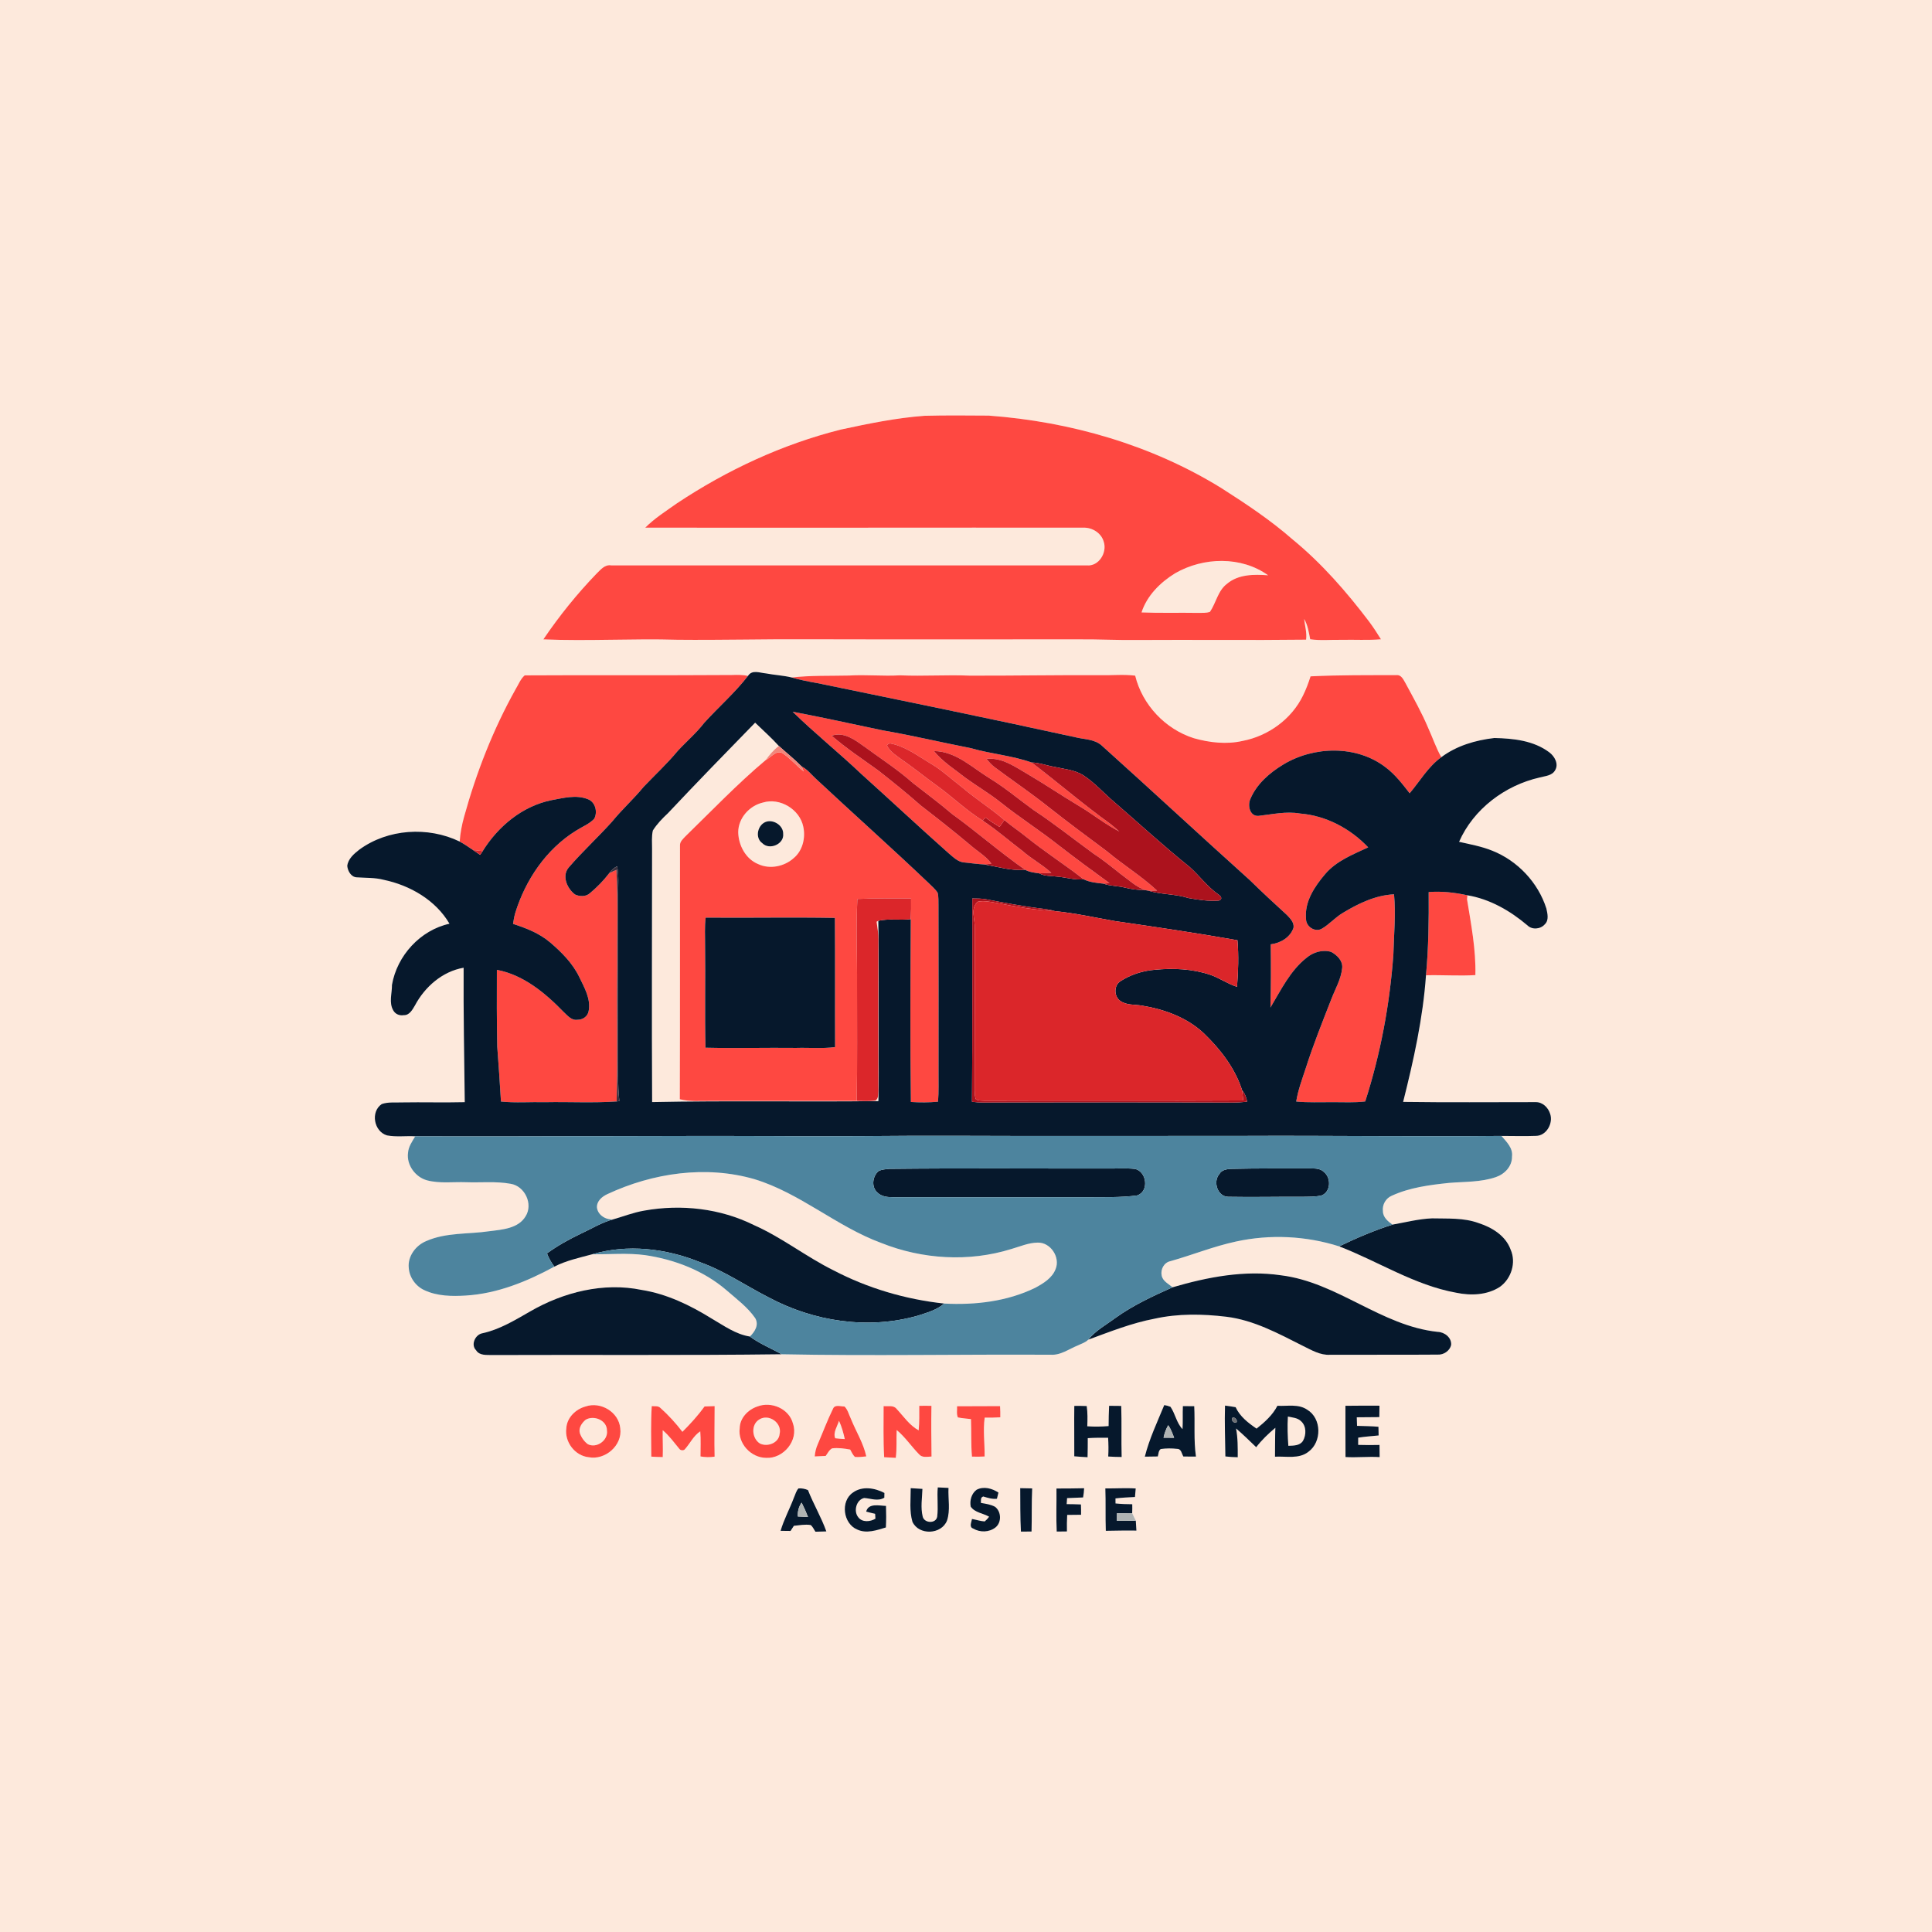 <?xml version="1.0" encoding="UTF-8" ?>
<!DOCTYPE svg PUBLIC "-//W3C//DTD SVG 1.1//EN" "http://www.w3.org/Graphics/SVG/1.1/DTD/svg11.dtd">
<svg width="1024pt" height="1024pt" viewBox="0 0 1024 1024" version="1.1" xmlns="http://www.w3.org/2000/svg">
<g id="#fde9dcff">
<path fill="#fde9dc" opacity="1.00" d=" M 0.00 0.00 L 1024.00 0.00 L 1024.00 1024.00 L 0.00 1024.00 L 0.00 0.00 M 445.62 227.69 C 414.65 235.47 385.32 249.13 358.77 266.78 C 353.02 270.86 347.00 274.65 341.99 279.67 C 419.33 279.79 496.67 279.60 574.01 279.68 C 578.77 279.45 583.68 282.41 585.00 287.12 C 586.91 292.80 582.43 300.28 576.05 299.66 C 492.02 299.65 407.99 299.69 323.97 299.66 C 320.53 299.08 318.30 302.00 316.11 304.11 C 305.76 314.85 296.36 326.53 287.99 338.88 C 311.64 339.88 335.33 338.39 359.00 339.09 C 382.00 339.32 405.00 338.71 428.00 338.84 C 476.00 338.98 523.99 338.85 572.00 338.88 C 582.33 338.80 592.66 339.35 603.00 339.21 C 632.76 339.02 662.52 339.40 692.27 339.04 C 692.74 335.32 691.62 331.70 691.21 328.04 C 693.16 331.31 693.69 335.14 694.43 338.82 C 699.92 339.62 705.47 339.02 711.00 339.13 C 717.98 338.97 724.97 339.42 731.94 338.84 C 729.96 335.61 727.88 332.45 725.63 329.41 C 713.63 313.60 700.49 298.50 685.09 285.90 C 673.39 275.64 660.40 267.03 647.32 258.67 C 610.27 235.80 567.31 223.46 524.05 220.28 C 512.71 220.21 501.37 220.08 490.03 220.38 C 475.04 221.48 460.28 224.53 445.62 227.69 M 396.46 358.23 C 393.67 357.64 390.83 357.65 388.00 357.76 C 351.37 358.02 314.72 357.74 278.09 357.96 C 275.86 359.88 274.82 362.80 273.30 365.27 C 261.38 386.57 252.45 409.46 245.96 432.98 C 244.78 437.24 243.93 441.61 243.65 446.04 C 226.87 437.93 205.56 439.25 190.41 450.35 C 187.62 452.54 184.49 455.18 184.05 458.94 C 184.29 461.58 186.04 464.82 189.00 465.00 C 193.82 465.34 198.72 465.09 203.45 466.34 C 217.35 469.26 230.94 477.10 238.23 489.59 C 222.75 492.99 210.43 506.52 207.75 522.01 C 207.82 526.50 206.01 531.39 208.45 535.55 C 209.54 537.53 211.78 538.44 213.98 538.06 C 217.00 538.17 218.59 535.18 219.91 532.94 C 225.16 523.05 234.47 514.87 245.73 512.92 C 245.59 536.67 246.05 560.42 246.33 584.17 C 235.22 584.45 224.11 584.11 213.00 584.30 C 209.45 584.46 205.73 583.97 202.32 585.18 C 196.24 589.30 198.20 599.76 205.14 601.79 C 210.06 602.72 215.12 601.98 220.09 602.26 C 218.46 605.00 216.47 607.75 216.26 611.05 C 215.41 617.51 220.20 623.94 226.37 625.61 C 233.10 627.38 240.13 626.35 247.00 626.60 C 254.88 626.89 262.88 626.01 270.68 627.44 C 278.16 628.66 282.67 638.15 278.59 644.64 C 274.71 651.17 266.19 651.71 259.43 652.56 C 248.25 654.23 236.45 653.13 225.89 657.80 C 220.37 660.08 216.00 665.86 216.65 672.01 C 216.99 677.13 220.43 681.85 225.11 683.90 C 231.87 687.02 239.56 687.11 246.86 686.67 C 263.52 685.67 279.31 679.24 293.82 671.35 C 300.09 668.12 307.04 666.65 313.79 664.82 C 323.17 664.86 332.60 664.00 341.93 665.24 C 357.60 667.55 372.99 673.47 385.10 683.88 C 390.39 688.50 396.24 692.80 400.27 698.63 C 402.39 702.26 400.06 705.84 397.46 708.39 C 389.90 707.20 383.61 702.60 377.15 698.84 C 365.77 691.78 353.42 685.81 340.08 683.69 C 319.87 679.51 298.64 684.88 281.02 695.07 C 272.94 699.70 264.84 704.68 255.62 706.67 C 251.87 707.37 249.39 712.78 252.34 715.66 C 254.19 718.65 258.01 718.08 261.02 718.20 C 312.11 718.00 363.22 718.44 414.31 717.79 C 461.86 718.74 509.47 717.77 557.05 718.04 C 562.25 718.33 566.54 715.01 571.15 713.16 C 573.04 712.21 575.26 711.65 576.77 710.07 C 588.31 705.84 599.83 701.23 611.98 698.93 C 624.44 696.16 637.37 696.39 649.98 697.90 C 664.59 699.68 677.69 706.86 690.63 713.38 C 695.15 715.58 699.75 718.38 704.98 718.06 C 724.01 717.98 743.04 718.12 762.06 717.97 C 765.15 718.16 768.42 715.96 769.13 712.91 C 769.48 708.96 765.64 706.01 761.98 705.92 C 732.03 702.75 708.80 679.61 679.00 675.94 C 659.62 673.07 640.07 676.86 621.49 682.29 C 619.35 680.44 616.22 679.07 615.70 675.99 C 615.04 672.71 616.99 669.11 620.39 668.43 C 632.01 665.16 643.25 660.58 655.09 658.04 C 673.14 654.10 692.17 655.00 709.78 660.60 C 730.53 668.58 749.66 681.17 771.81 685.17 C 779.55 686.78 788.21 686.50 795.01 682.04 C 801.01 677.73 803.72 669.19 800.67 662.33 C 798.01 654.94 790.82 650.55 783.68 648.26 C 775.77 645.34 767.28 645.97 759.03 645.75 C 751.93 646.04 745.02 647.85 738.05 649.08 C 735.64 647.37 732.99 645.20 732.98 641.96 C 732.53 638.52 734.50 635.09 737.69 633.75 C 747.18 629.40 757.67 628.05 767.96 626.97 C 776.29 626.26 784.89 626.65 792.89 623.87 C 797.53 622.28 801.49 618.15 801.39 613.00 C 801.99 608.48 798.46 605.17 795.80 602.07 C 801.88 602.06 807.96 602.28 814.04 602.04 C 819.62 602.06 823.35 595.33 821.61 590.35 C 820.58 587.03 817.63 584.11 814.00 584.15 C 790.56 584.15 767.12 584.36 743.69 584.03 C 749.23 561.98 754.21 539.65 755.80 516.92 C 764.53 516.68 773.25 517.36 781.98 516.82 C 782.32 503.31 779.71 489.93 777.56 476.65 C 777.62 476.12 777.72 475.05 777.77 474.52 C 789.68 476.52 800.42 482.72 809.54 490.44 C 812.06 492.96 816.55 492.53 818.81 489.87 C 821.08 487.71 820.20 484.19 819.60 481.50 C 815.23 467.76 804.40 456.28 791.03 450.93 C 785.35 448.61 779.29 447.53 773.34 446.18 C 780.98 428.80 797.69 416.24 816.05 412.09 C 818.92 411.28 822.61 411.21 824.24 408.25 C 826.27 404.93 823.97 400.86 821.20 398.78 C 812.89 392.50 802.11 391.38 792.03 391.16 C 782.06 392.32 772.04 395.23 763.93 401.33 C 761.13 396.45 759.38 391.08 757.04 385.99 C 753.58 377.72 749.15 369.93 744.92 362.05 C 743.81 360.17 742.73 357.52 740.06 357.83 C 724.92 357.86 709.74 357.73 694.62 358.48 C 693.51 361.95 692.25 365.39 690.62 368.65 C 684.58 381.15 672.15 390.11 658.61 392.70 C 650.08 394.65 641.11 393.63 632.76 391.26 C 617.64 386.48 605.43 373.54 601.67 358.11 C 595.47 357.31 589.22 358.01 583.00 357.86 C 560.00 357.74 537.00 358.16 514.00 358.10 C 501.67 357.59 489.33 358.47 477.00 357.94 C 468.00 358.46 459.00 357.50 450.00 358.05 C 439.89 358.28 429.73 357.91 419.66 359.09 C 415.17 357.99 410.53 357.79 405.99 356.92 C 402.77 356.66 398.64 354.78 396.46 358.23 M 310.38 745.46 C 305.10 746.89 300.46 751.38 300.16 757.04 C 299.17 764.25 304.72 771.59 312.01 772.35 C 320.76 774.05 330.00 766.07 328.75 757.05 C 328.01 748.47 318.41 742.69 310.38 745.46 M 345.44 745.27 C 344.89 754.18 345.14 763.12 345.20 772.04 C 347.21 772.18 349.23 772.26 351.26 772.28 C 351.46 767.53 351.16 762.79 351.25 758.04 C 354.68 760.91 357.28 764.56 360.12 767.98 C 360.70 768.81 362.42 768.97 363.03 768.08 C 365.80 764.99 367.57 760.97 371.15 758.64 C 371.51 763.06 371.28 767.51 371.28 771.94 C 373.75 772.39 376.27 772.45 378.76 772.05 C 378.53 763.12 378.79 754.20 378.77 745.27 C 376.98 745.34 375.21 745.40 373.43 745.46 C 369.93 750.28 365.91 754.70 361.69 758.90 C 358.17 754.28 354.23 749.99 349.90 746.12 C 348.69 745.00 346.91 745.45 345.44 745.27 M 401.40 745.48 C 396.49 747.13 392.14 751.57 392.06 756.98 C 390.96 765.04 398.03 772.64 406.03 772.69 C 415.20 773.24 423.34 763.49 420.30 754.58 C 418.29 746.63 408.81 742.60 401.40 745.48 M 441.58 746.53 C 438.54 752.68 436.17 759.13 433.45 765.42 C 432.51 767.47 432.01 769.68 431.82 771.94 C 433.75 771.86 435.69 771.78 437.63 771.67 C 438.69 770.29 439.44 768.49 441.06 767.66 C 444.25 767.27 447.47 767.73 450.62 768.30 C 451.39 769.62 451.97 771.11 453.11 772.20 C 455.12 772.41 457.14 772.10 459.15 771.92 C 457.62 764.85 453.66 758.66 451.00 752.01 C 449.91 749.82 449.39 747.19 447.60 745.47 C 445.65 745.52 442.60 744.29 441.58 746.53 M 468.33 745.27 C 468.34 754.29 468.10 763.33 468.62 772.35 C 470.67 772.43 472.72 772.54 474.78 772.69 C 475.42 767.79 475.02 762.85 475.26 757.94 C 479.79 761.67 483.03 766.64 487.13 770.80 C 488.76 772.76 491.51 772.07 493.73 771.99 C 493.62 763.03 493.52 754.08 493.68 745.13 C 491.53 745.08 489.38 745.08 487.23 745.12 C 487.23 749.45 487.34 753.79 486.91 758.11 C 482.04 755.47 478.94 750.72 475.24 746.78 C 473.61 744.60 470.65 745.54 468.33 745.27 M 507.25 745.35 C 507.39 747.29 506.85 749.45 507.71 751.26 C 509.99 751.74 512.32 751.86 514.64 752.16 C 514.90 758.77 514.59 765.41 515.16 772.03 C 517.39 772.12 519.62 772.10 521.86 771.97 C 521.97 765.10 520.96 758.19 521.90 751.36 C 524.66 751.42 527.42 751.38 530.18 751.20 C 530.22 749.21 530.18 747.24 530.05 745.27 C 522.45 745.29 514.85 745.29 507.25 745.35 M 569.40 745.16 C 569.27 754.07 569.45 762.97 569.39 771.87 C 571.73 772.08 574.07 772.23 576.43 772.36 C 576.49 768.99 576.58 765.62 576.54 762.25 C 580.13 762.00 583.73 762.02 587.33 762.06 C 587.52 765.36 587.58 768.67 587.38 771.98 C 589.74 772.16 592.12 772.20 594.50 772.24 C 594.24 763.21 594.58 754.18 594.27 745.17 C 592.12 745.16 589.98 745.14 587.85 745.11 C 587.71 748.69 587.56 752.26 587.58 755.85 C 583.82 756.17 580.04 756.24 576.28 755.96 C 576.42 752.38 576.50 748.78 575.98 745.23 C 573.78 745.15 571.59 745.11 569.40 745.16 M 617.08 744.72 C 613.38 753.72 609.16 762.58 606.78 772.06 C 609.06 772.03 611.36 772.01 613.65 771.96 C 614.08 770.63 613.95 768.90 615.22 768.02 C 618.11 767.60 621.06 767.61 623.96 767.94 C 626.16 767.92 626.30 770.54 627.22 771.99 C 629.43 772.04 631.65 772.04 633.88 772.02 C 632.61 763.17 633.43 754.21 632.97 745.31 C 630.96 745.33 628.95 745.33 626.95 745.28 C 626.76 749.34 627.01 753.41 626.76 757.47 C 623.58 754.20 622.93 749.33 620.37 745.62 C 619.30 745.20 618.20 744.90 617.08 744.72 M 649.28 744.99 C 649.00 753.97 649.38 762.95 649.47 771.94 C 651.64 772.21 653.83 772.32 656.03 772.37 C 656.05 767.27 656.09 762.14 655.14 757.11 C 658.83 760.27 662.31 763.66 665.81 767.05 C 668.76 763.21 672.26 759.87 675.96 756.76 C 675.77 761.86 675.86 766.97 675.77 772.08 C 681.66 771.74 688.45 773.46 693.48 769.48 C 700.67 764.29 700.57 751.79 692.85 747.17 C 688.17 743.96 682.33 745.41 677.06 745.09 C 674.50 750.03 670.30 753.79 666.01 757.20 C 661.61 754.21 657.19 750.80 654.91 745.84 C 653.03 745.52 651.16 745.21 649.28 744.99 M 713.11 745.10 C 713.15 754.15 713.07 763.20 713.15 772.26 C 719.18 772.63 725.21 771.91 731.24 772.30 C 731.25 770.14 731.22 767.99 731.17 765.85 C 727.39 765.94 723.62 765.94 719.85 765.82 C 719.84 764.53 719.85 763.26 719.87 761.99 C 723.46 761.42 727.08 761.19 730.70 760.82 C 730.66 759.28 730.63 757.75 730.61 756.22 C 726.83 755.85 723.04 755.89 719.26 755.73 C 719.20 754.21 719.16 752.70 719.12 751.20 C 723.10 751.20 727.08 751.12 731.07 751.10 C 731.10 749.07 731.13 747.06 731.15 745.05 C 725.13 745.05 719.12 744.99 713.11 745.10 M 497.04 788.35 C 496.57 793.50 497.36 798.69 496.74 803.83 C 496.10 807.73 489.86 807.39 489.05 803.81 C 487.87 798.99 488.75 794.01 488.91 789.14 C 486.83 788.98 484.76 788.85 482.69 788.76 C 482.73 794.68 481.91 800.80 483.60 806.57 C 486.98 813.90 498.98 813.42 501.93 805.96 C 503.81 800.40 502.44 794.37 502.73 788.62 C 500.82 788.56 498.93 788.44 497.04 788.35 M 420.76 793.86 C 418.57 799.76 415.48 805.31 413.73 811.38 C 415.47 811.42 417.23 811.42 418.99 811.44 C 419.58 810.52 420.17 809.61 420.77 808.71 C 423.71 808.42 426.70 807.82 429.67 808.30 C 430.82 809.21 431.37 810.65 432.20 811.84 C 434.12 811.77 436.05 811.73 437.98 811.69 C 435.30 804.14 431.16 797.22 428.24 789.77 C 426.67 789.09 424.91 788.75 423.21 788.89 C 421.93 790.25 421.54 792.19 420.76 793.86 M 452.09 791.07 C 445.29 795.66 446.88 807.67 454.40 810.71 C 459.28 812.98 464.72 811.05 469.54 809.58 C 469.74 805.78 469.73 801.96 469.60 798.16 C 466.06 798.07 460.28 796.50 459.09 801.18 C 460.65 801.61 462.23 802.00 463.83 802.35 C 463.87 803.00 463.95 804.29 463.99 804.93 C 461.27 806.61 456.98 807.00 454.89 804.16 C 452.27 800.93 453.87 794.91 458.01 793.97 C 461.61 794.19 465.29 795.90 468.71 793.81 C 468.72 793.18 468.75 791.92 468.76 791.29 C 463.70 788.63 457.00 787.49 452.09 791.07 M 517.60 789.61 C 514.90 791.61 513.86 795.35 514.50 798.55 C 516.71 801.77 521.07 802.03 524.26 803.89 C 523.58 804.83 522.80 805.66 521.91 806.39 C 519.61 806.25 517.42 805.47 515.17 805.09 C 514.95 806.73 513.46 809.40 515.84 810.17 C 519.44 812.32 524.26 812.20 527.60 809.60 C 530.97 806.96 530.77 801.13 527.37 798.61 C 525.07 797.38 522.45 797.01 519.92 796.58 C 519.97 795.31 519.57 793.62 521.17 793.17 C 523.52 793.89 525.88 794.66 528.39 794.38 C 528.66 793.28 528.93 792.19 529.20 791.10 C 525.84 788.86 521.36 787.62 517.60 789.61 M 540.74 788.76 C 540.81 796.42 540.69 804.10 541.11 811.77 C 542.98 811.74 544.86 811.74 546.74 811.75 C 546.95 804.13 546.71 796.50 547.08 788.89 C 544.96 788.84 542.84 788.79 540.74 788.76 M 559.95 788.94 C 560.04 796.54 559.72 804.16 560.08 811.76 C 561.88 811.73 563.69 811.72 565.50 811.70 C 565.43 808.78 565.49 805.86 565.63 802.94 C 568.08 802.92 570.53 802.92 572.99 802.86 C 573.01 801.02 573.00 799.20 572.92 797.39 C 570.39 797.29 567.87 797.21 565.36 797.21 C 565.41 796.41 565.52 794.82 565.58 794.03 C 568.40 793.90 571.23 793.77 574.06 793.68 C 574.35 792.06 574.54 790.43 574.61 788.80 C 569.72 788.87 564.83 788.98 559.95 788.94 M 585.85 788.88 C 586.13 796.37 585.83 803.87 586.10 811.37 C 591.50 811.29 596.91 811.15 602.32 811.25 C 602.22 809.48 602.12 807.73 602.00 805.98 C 601.33 804.66 600.68 803.34 600.08 802.00 C 600.15 800.41 600.16 798.83 600.12 797.27 C 597.16 797.27 594.20 797.15 591.25 796.85 C 591.25 796.19 591.24 794.85 591.23 794.19 C 594.66 793.78 598.11 793.61 601.56 793.43 C 601.72 791.93 601.84 790.42 601.95 788.93 C 596.58 788.55 591.22 788.98 585.85 788.88 Z" />
<path fill="#fde9dc" opacity="1.00" d=" M 622.89 303.82 C 637.80 295.24 657.87 294.67 672.14 304.92 C 664.73 304.36 656.41 304.33 650.41 309.37 C 645.50 313.01 644.59 319.46 641.32 324.27 C 639.31 325.02 637.10 324.78 635.01 324.85 C 625.01 324.67 615.02 325.01 605.03 324.60 C 607.93 315.65 615.02 308.64 622.89 303.82 Z" />
<path fill="#fde9dc" opacity="1.00" d=" M 400.24 383.03 C 404.44 387.13 408.88 391.01 412.81 395.38 C 410.04 397.45 407.81 400.10 405.80 402.89 C 390.82 415.47 377.29 429.66 363.27 443.29 C 362.03 444.66 360.32 446.03 360.41 448.07 C 360.36 492.91 360.46 537.77 360.31 582.62 C 365.76 584.01 371.43 583.45 377.00 583.52 C 402.69 583.53 428.38 583.52 454.07 583.52 C 457.37 583.52 460.69 583.76 463.98 583.30 C 465.81 582.16 465.38 579.85 465.55 578.03 C 465.48 551.35 465.47 524.67 465.56 498.00 C 465.58 494.81 465.07 491.67 464.61 488.54 C 464.84 488.41 465.29 488.16 465.52 488.03 C 465.93 509.68 465.58 531.34 465.71 553.00 C 465.64 563.20 465.90 573.41 465.57 583.61 C 425.59 584.08 385.60 583.30 345.64 584.13 C 345.40 539.42 345.60 494.71 345.61 450.00 C 345.65 446.73 345.28 443.39 346.03 440.18 C 348.19 436.74 351.05 433.80 354.01 431.03 C 369.23 414.85 384.73 398.93 400.24 383.03 Z" />
<path fill="#fde9dc" opacity="1.00" d=" M 404.35 425.37 C 413.36 422.61 423.88 428.96 425.75 438.15 C 427.04 443.99 425.46 450.80 420.75 454.75 C 415.80 459.26 408.09 460.88 401.93 458.02 C 395.26 455.34 391.38 448.02 391.27 441.05 C 391.32 433.59 397.21 427.02 404.35 425.37 M 406.41 435.45 C 401.64 436.71 399.82 443.99 404.08 446.94 C 407.89 450.77 415.66 447.38 415.10 441.99 C 415.24 437.71 410.38 434.43 406.41 435.45 Z" />
<path fill="#fde9dc" opacity="1.00" d=" M 321.92 632.91 C 346.03 621.66 374.17 617.51 400.01 625.02 C 424.22 632.44 443.49 650.13 467.15 658.82 C 488.89 667.49 513.58 668.99 536.00 662.01 C 540.62 660.69 545.15 658.65 550.03 658.61 C 556.82 658.44 562.02 666.34 559.52 672.56 C 557.70 677.43 552.97 680.25 548.62 682.60 C 533.75 689.83 516.76 691.78 500.41 690.91 C 479.97 688.69 459.93 682.81 441.71 673.27 C 427.24 666.09 414.46 655.91 399.66 649.35 C 381.77 640.45 360.98 638.14 341.42 641.66 C 335.82 642.61 330.51 644.70 325.07 646.26 C 321.20 646.69 316.85 644.05 316.40 640.01 C 316.23 636.59 319.10 634.21 321.92 632.91 Z" />
<path fill="#fde9dc" opacity="1.00" d=" M 682.61 750.80 C 685.02 751.33 687.83 751.45 689.67 753.35 C 692.47 755.93 692.38 760.51 690.62 763.65 C 688.98 766.30 685.57 766.21 682.85 766.31 C 682.48 761.15 682.28 755.97 682.61 750.80 Z" />
<path fill="#fde9dc" opacity="1.00" d=" M 310.44 752.47 C 314.78 749.97 321.70 752.71 321.70 758.17 C 322.46 763.36 316.21 767.85 311.54 765.44 C 309.61 763.99 308.14 761.91 307.34 759.64 C 306.53 756.84 308.39 754.16 310.44 752.47 Z" />
<path fill="#fde9dc" opacity="1.00" d=" M 402.41 752.36 C 407.49 749.11 414.65 754.20 413.21 760.05 C 412.76 764.85 406.77 767.04 402.81 765.11 C 398.47 762.45 397.87 755.11 402.41 752.36 Z" />
<path fill="#fde9dc" opacity="1.00" d=" M 444.68 753.05 C 446.13 756.12 447.01 759.42 447.76 762.74 C 446.06 762.61 444.36 762.56 442.68 762.31 C 441.42 759.24 443.83 755.99 444.68 753.05 Z" />
</g>
<g id="#fe4841ff">
<path fill="#fe4841" opacity="1.00" d=" M 445.62 227.69 C 460.28 224.53 475.04 221.48 490.03 220.38 C 501.37 220.08 512.71 220.21 524.05 220.28 C 567.31 223.46 610.27 235.80 647.32 258.67 C 660.40 267.03 673.39 275.64 685.09 285.90 C 700.49 298.50 713.63 313.60 725.63 329.41 C 727.88 332.45 729.96 335.61 731.94 338.84 C 724.97 339.42 717.98 338.97 711.00 339.13 C 705.47 339.02 699.92 339.62 694.43 338.82 C 693.69 335.14 693.16 331.31 691.21 328.04 C 691.62 331.70 692.74 335.32 692.27 339.04 C 662.52 339.40 632.76 339.02 603.00 339.21 C 592.66 339.35 582.33 338.80 572.00 338.88 C 523.99 338.85 476.00 338.98 428.00 338.84 C 405.00 338.71 382.00 339.32 359.00 339.09 C 335.33 338.39 311.64 339.88 287.99 338.88 C 296.36 326.53 305.76 314.85 316.11 304.11 C 318.30 302.00 320.53 299.08 323.97 299.66 C 407.99 299.69 492.02 299.65 576.05 299.66 C 582.43 300.28 586.91 292.80 585.00 287.12 C 583.68 282.41 578.77 279.45 574.01 279.68 C 496.67 279.60 419.33 279.79 341.99 279.67 C 347.00 274.65 353.02 270.86 358.77 266.78 C 385.32 249.13 414.65 235.47 445.62 227.69 M 622.89 303.82 C 615.02 308.64 607.93 315.65 605.03 324.60 C 615.02 325.01 625.01 324.67 635.01 324.85 C 637.10 324.78 639.31 325.02 641.32 324.27 C 644.59 319.46 645.50 313.01 650.41 309.37 C 656.41 304.33 664.73 304.36 672.14 304.92 C 657.87 294.67 637.80 295.24 622.89 303.82 Z" />
<path fill="#fe4841" opacity="1.00" d=" M 273.30 365.27 C 274.82 362.80 275.86 359.88 278.09 357.96 C 314.72 357.74 351.37 358.02 388.00 357.76 C 390.83 357.65 393.67 357.64 396.46 358.23 C 389.50 367.23 380.85 374.74 373.23 383.15 C 369.04 388.59 363.78 393.04 359.15 398.07 C 353.57 404.81 347.13 410.75 341.11 417.08 C 335.87 423.49 329.67 429.02 324.45 435.45 C 317.07 443.67 308.89 451.17 301.66 459.53 C 297.52 464.02 300.51 470.93 304.80 474.11 C 307.19 475.22 310.46 475.34 312.56 473.51 C 316.38 470.34 319.86 466.76 322.88 462.83 C 324.14 462.18 325.43 461.60 326.73 461.02 C 327.64 478.32 326.99 495.68 327.16 513.00 C 326.87 536.60 327.50 560.21 326.83 583.80 C 314.25 584.65 301.61 583.94 289.00 584.18 C 281.17 583.98 273.32 584.63 265.52 583.85 C 264.94 574.14 264.29 564.42 263.55 554.72 C 263.30 541.16 263.28 527.60 263.36 514.04 C 277.47 516.70 288.95 526.28 298.69 536.31 C 300.74 538.21 302.87 540.95 306.01 540.50 C 308.85 540.55 311.52 538.75 312.00 535.86 C 313.24 529.47 309.75 523.50 307.08 517.95 C 303.55 510.58 297.68 504.70 291.54 499.46 C 285.89 494.67 278.90 491.91 271.92 489.68 C 272.23 487.73 272.54 485.79 273.09 483.90 C 278.51 466.33 289.52 450.06 305.30 440.28 C 308.51 438.20 312.29 436.81 314.94 433.97 C 316.87 430.41 315.58 425.01 311.51 423.56 C 305.24 421.08 298.44 423.01 292.10 424.15 C 276.77 427.34 264.00 438.00 255.85 451.09 C 254.12 450.91 252.38 450.74 250.66 450.49 C 248.36 448.95 246.08 447.37 243.65 446.04 C 243.93 441.61 244.78 437.24 245.96 432.98 C 252.45 409.46 261.38 386.57 273.30 365.27 Z" />
<path fill="#fe4841" opacity="1.00" d=" M 419.66 359.09 C 429.73 357.91 439.89 358.28 450.00 358.05 C 459.00 357.50 468.00 358.46 477.00 357.94 C 489.33 358.47 501.67 357.59 514.00 358.10 C 537.00 358.16 560.00 357.74 583.00 357.86 C 589.22 358.01 595.47 357.31 601.67 358.11 C 605.43 373.54 617.64 386.48 632.76 391.26 C 641.11 393.63 650.08 394.65 658.61 392.70 C 672.15 390.11 684.58 381.15 690.62 368.65 C 692.25 365.39 693.51 361.95 694.62 358.48 C 709.74 357.73 724.92 357.86 740.06 357.83 C 742.73 357.52 743.81 360.17 744.92 362.05 C 749.15 369.93 753.58 377.72 757.04 385.99 C 759.38 391.08 761.13 396.45 763.93 401.33 C 756.92 406.38 752.63 413.99 747.15 420.45 C 743.29 415.51 739.45 410.44 734.38 406.67 C 719.02 394.84 696.41 395.40 680.19 405.20 C 672.88 409.62 666.00 415.56 662.66 423.62 C 661.19 427.00 662.42 432.69 666.98 432.44 C 674.28 431.64 681.62 429.90 688.99 431.18 C 702.77 432.26 715.75 439.15 725.17 449.12 C 717.06 452.90 708.29 456.29 702.34 463.31 C 696.77 469.88 691.34 477.94 692.22 486.97 C 692.13 490.95 696.69 494.16 700.36 492.37 C 704.53 490.04 707.65 486.22 711.79 483.82 C 720.03 478.85 729.09 474.46 738.87 474.01 C 739.87 484.62 738.80 495.27 738.52 505.89 C 736.62 532.32 731.71 558.55 723.60 583.79 C 717.76 584.52 711.86 584.12 706.00 584.17 C 699.67 584.12 693.33 584.45 687.02 583.84 C 687.98 577.74 690.19 571.96 692.10 566.11 C 696.03 553.75 700.89 541.72 705.60 529.64 C 707.69 524.16 710.84 518.94 711.39 512.99 C 711.76 509.23 708.62 506.17 705.57 504.54 C 701.06 503.16 696.10 504.64 692.55 507.60 C 683.83 514.46 678.94 524.70 673.36 534.02 C 673.66 522.85 673.67 511.68 673.51 500.51 C 678.70 499.86 683.87 496.88 685.59 491.71 C 686.02 488.96 683.80 486.75 682.07 484.94 C 675.45 478.89 668.86 472.81 662.46 466.52 C 636.16 442.85 610.21 418.76 583.89 395.10 C 580.12 391.76 574.84 391.93 570.22 390.81 C 524.57 380.79 478.78 371.46 433.01 362.03 C 428.51 361.26 424.04 360.38 419.66 359.09 Z" />
<path fill="#fe4841" opacity="1.00" d=" M 420.12 377.24 C 436.08 380.23 451.92 383.78 467.81 387.10 C 483.49 389.80 498.98 393.49 514.60 396.54 C 525.20 399.61 536.39 400.45 546.79 404.14 C 560.80 414.79 574.11 426.33 588.41 436.61 C 590.08 437.90 591.67 439.29 593.24 440.71 C 585.49 436.72 578.73 431.14 571.21 426.76 C 562.50 421.53 554.07 415.84 545.32 410.68 C 538.38 406.68 531.35 401.38 522.87 402.18 C 524.15 403.85 525.57 405.45 527.29 406.71 C 536.84 413.84 546.73 420.51 556.04 427.96 C 566.12 435.92 576.46 443.57 586.76 451.25 C 595.37 458.47 605.03 464.38 613.28 472.05 C 611.80 472.10 610.33 472.13 608.87 472.15 C 608.44 472.06 607.57 471.89 607.13 471.81 C 602.04 470.07 598.15 466.21 593.85 463.16 C 589.20 459.45 584.57 455.70 579.59 452.44 C 568.97 444.72 558.71 436.50 547.74 429.29 C 540.01 423.67 532.67 417.51 524.52 412.50 C 515.19 406.83 506.65 398.21 495.02 398.08 C 499.65 403.82 505.98 407.73 511.70 412.25 C 517.90 416.77 524.57 420.63 530.58 425.45 C 540.45 433.34 551.13 440.12 561.04 447.96 C 569.90 454.86 578.97 461.47 588.04 468.09 C 587.25 468.16 585.68 468.30 584.90 468.37 C 581.32 467.98 577.60 467.66 574.34 466.04 C 564.29 458.24 553.55 451.35 543.65 443.35 C 539.94 440.37 535.95 437.74 532.33 434.65 C 525.33 428.58 517.43 423.66 510.38 417.65 C 504.49 413.17 499.09 408.00 492.64 404.31 C 486.28 400.51 480.15 395.88 472.80 394.23 C 471.67 393.83 470.76 394.12 470.08 395.10 C 471.78 398.55 475.25 400.57 478.22 402.82 C 484.55 407.10 490.39 412.04 496.64 416.44 C 504.86 422.39 512.17 429.57 520.84 434.92 C 528.24 439.79 534.88 445.70 541.95 451.02 C 546.75 455.28 552.50 458.27 557.23 462.62 C 555.09 462.73 552.96 462.86 550.83 462.90 C 548.28 462.56 545.61 462.26 543.34 461.01 C 529.99 451.73 517.79 440.93 504.60 431.43 C 497.94 425.69 490.85 420.52 483.95 415.10 C 475.74 407.81 466.48 401.87 457.65 395.38 C 452.81 391.93 447.10 387.72 440.82 389.95 C 448.61 396.70 457.24 402.40 465.59 408.43 C 473.20 414.42 480.75 420.49 488.01 426.91 C 496.84 433.73 505.61 440.63 514.16 447.81 C 517.90 451.14 522.44 453.63 525.45 457.72 C 524.56 457.84 522.78 458.08 521.89 458.20 C 518.24 458.00 514.62 457.47 510.98 457.12 C 507.64 456.83 505.25 454.26 502.81 452.25 C 487.26 438.45 472.08 424.24 456.63 410.34 C 444.72 399.02 431.88 388.72 420.12 377.24 Z" />
<path fill="#fe4841" opacity="1.00" d=" M 405.80 402.89 C 408.76 401.40 411.77 396.85 415.29 399.55 C 419.20 402.26 422.26 405.97 426.00 408.89 C 425.62 407.98 425.23 407.08 424.83 406.20 C 427.86 407.69 429.93 410.44 432.37 412.69 C 452.18 431.21 472.44 449.23 492.08 467.92 C 493.75 469.61 495.65 471.13 496.96 473.15 C 497.54 475.38 497.33 477.72 497.40 480.02 C 497.47 509.34 497.44 538.67 497.43 568.00 C 497.37 573.31 497.63 578.63 497.17 583.93 C 492.39 584.37 487.58 584.37 482.79 584.07 C 482.36 551.78 482.55 519.46 482.73 487.16 C 482.91 483.51 482.95 479.85 482.89 476.20 C 473.40 476.16 463.91 476.04 454.43 476.47 C 453.61 491.63 454.36 506.83 454.25 522.00 C 454.22 542.50 454.45 563.01 454.07 583.52 C 428.38 583.52 402.69 583.53 377.00 583.52 C 371.43 583.45 365.76 584.01 360.31 582.62 C 360.46 537.77 360.36 492.91 360.41 448.07 C 360.32 446.03 362.03 444.66 363.27 443.29 C 377.29 429.66 390.82 415.47 405.80 402.89 M 404.35 425.37 C 397.21 427.02 391.32 433.59 391.27 441.05 C 391.38 448.02 395.26 455.34 401.93 458.02 C 408.09 460.88 415.80 459.26 420.75 454.75 C 425.46 450.80 427.04 443.99 425.75 438.15 C 423.88 428.96 413.36 422.61 404.35 425.37 M 374.03 486.35 C 373.38 491.21 373.74 496.12 373.70 501.00 C 373.95 519.10 373.47 537.21 373.92 555.30 C 389.94 555.67 405.97 555.23 421.99 555.41 C 428.86 555.21 435.78 555.88 442.62 554.97 C 442.52 532.14 442.69 509.32 442.51 486.50 C 419.69 486.09 396.85 486.55 374.03 486.35 Z" />
<path fill="#fe4841" opacity="1.00" d=" M 757.23 472.82 C 764.11 472.25 771.03 473.06 777.77 474.52 C 777.72 475.05 777.62 476.12 777.56 476.65 C 779.71 489.93 782.32 503.31 781.98 516.82 C 773.25 517.36 764.53 516.68 755.80 516.92 C 757.17 502.26 757.34 487.53 757.23 472.82 Z" />
<path fill="#fe4841" opacity="1.00" d=" M 310.38 745.46 C 318.41 742.69 328.01 748.47 328.75 757.05 C 330.00 766.07 320.76 774.05 312.01 772.35 C 304.72 771.59 299.17 764.25 300.16 757.04 C 300.46 751.38 305.10 746.89 310.38 745.46 M 310.44 752.47 C 308.39 754.16 306.53 756.84 307.34 759.64 C 308.14 761.91 309.61 763.99 311.54 765.44 C 316.21 767.85 322.46 763.36 321.70 758.17 C 321.70 752.71 314.78 749.97 310.44 752.47 Z" />
<path fill="#fe4841" opacity="1.00" d=" M 345.44 745.27 C 346.91 745.45 348.69 745.00 349.90 746.12 C 354.23 749.99 358.17 754.28 361.69 758.90 C 365.91 754.70 369.93 750.28 373.43 745.46 C 375.21 745.40 376.98 745.34 378.77 745.27 C 378.79 754.20 378.53 763.12 378.76 772.05 C 376.27 772.45 373.75 772.39 371.28 771.94 C 371.28 767.51 371.51 763.06 371.15 758.64 C 367.57 760.97 365.80 764.99 363.03 768.08 C 362.42 768.97 360.70 768.81 360.12 767.98 C 357.28 764.56 354.68 760.91 351.25 758.04 C 351.16 762.79 351.46 767.53 351.26 772.28 C 349.23 772.26 347.21 772.18 345.20 772.04 C 345.14 763.12 344.89 754.18 345.44 745.27 Z" />
<path fill="#fe4841" opacity="1.00" d=" M 401.40 745.48 C 408.81 742.60 418.29 746.63 420.30 754.58 C 423.34 763.49 415.20 773.24 406.03 772.69 C 398.03 772.64 390.96 765.04 392.06 756.98 C 392.14 751.57 396.49 747.13 401.40 745.48 M 402.41 752.36 C 397.87 755.11 398.47 762.45 402.81 765.11 C 406.77 767.04 412.76 764.85 413.21 760.05 C 414.65 754.20 407.49 749.11 402.41 752.36 Z" />
<path fill="#fe4841" opacity="1.00" d=" M 441.58 746.53 C 442.60 744.29 445.65 745.52 447.60 745.47 C 449.39 747.19 449.91 749.82 451.00 752.01 C 453.66 758.66 457.62 764.85 459.15 771.92 C 457.14 772.10 455.12 772.41 453.11 772.20 C 451.97 771.11 451.39 769.62 450.62 768.30 C 447.47 767.73 444.25 767.27 441.06 767.66 C 439.44 768.49 438.69 770.29 437.63 771.67 C 435.69 771.78 433.75 771.86 431.82 771.94 C 432.01 769.68 432.51 767.47 433.45 765.42 C 436.17 759.13 438.54 752.68 441.58 746.53 M 444.68 753.05 C 443.83 755.99 441.42 759.24 442.68 762.31 C 444.36 762.56 446.06 762.61 447.76 762.74 C 447.01 759.42 446.13 756.12 444.68 753.05 Z" />
<path fill="#fe4841" opacity="1.00" d=" M 468.33 745.27 C 470.65 745.54 473.61 744.60 475.24 746.78 C 478.94 750.72 482.04 755.47 486.91 758.11 C 487.34 753.79 487.23 749.45 487.23 745.12 C 489.38 745.08 491.53 745.08 493.68 745.13 C 493.52 754.08 493.62 763.03 493.73 771.99 C 491.51 772.07 488.76 772.76 487.13 770.80 C 483.03 766.64 479.79 761.67 475.26 757.94 C 475.02 762.85 475.42 767.79 474.78 772.69 C 472.72 772.54 470.67 772.43 468.62 772.35 C 468.10 763.33 468.34 754.29 468.33 745.27 Z" />
<path fill="#fe4841" opacity="1.00" d=" M 507.25 745.35 C 514.85 745.29 522.45 745.29 530.05 745.27 C 530.18 747.24 530.22 749.21 530.18 751.20 C 527.42 751.38 524.66 751.42 521.90 751.36 C 520.96 758.19 521.97 765.10 521.86 771.97 C 519.62 772.10 517.39 772.12 515.16 772.03 C 514.59 765.41 514.90 758.77 514.64 752.16 C 512.32 751.86 509.99 751.74 507.71 751.26 C 506.85 749.45 507.39 747.29 507.25 745.35 Z" />
</g>
<g id="#06182cff">
<path fill="#06182c" opacity="1.00" d=" M 396.46 358.23 C 398.64 354.78 402.77 356.66 405.99 356.92 C 410.53 357.79 415.17 357.99 419.66 359.09 C 424.04 360.38 428.51 361.26 433.01 362.03 C 478.78 371.46 524.57 380.79 570.22 390.81 C 574.84 391.93 580.12 391.76 583.89 395.10 C 610.21 418.76 636.16 442.85 662.46 466.52 C 668.86 472.81 675.45 478.89 682.07 484.94 C 683.80 486.75 686.02 488.96 685.59 491.71 C 683.87 496.88 678.70 499.86 673.51 500.51 C 673.67 511.68 673.66 522.85 673.36 534.02 C 678.94 524.70 683.83 514.46 692.55 507.60 C 696.10 504.64 701.06 503.16 705.57 504.54 C 708.62 506.17 711.76 509.23 711.39 512.99 C 710.84 518.94 707.69 524.16 705.60 529.64 C 700.89 541.72 696.03 553.75 692.10 566.11 C 690.19 571.96 687.98 577.74 687.02 583.84 C 693.33 584.45 699.67 584.12 706.00 584.17 C 711.86 584.12 717.76 584.52 723.60 583.79 C 731.71 558.55 736.62 532.32 738.52 505.89 C 738.80 495.27 739.87 484.62 738.87 474.01 C 729.09 474.46 720.03 478.85 711.79 483.82 C 707.65 486.22 704.53 490.04 700.36 492.37 C 696.69 494.16 692.13 490.95 692.22 486.97 C 691.34 477.94 696.77 469.88 702.34 463.31 C 708.29 456.29 717.06 452.90 725.17 449.12 C 715.75 439.15 702.77 432.26 688.99 431.18 C 681.62 429.90 674.28 431.64 666.98 432.44 C 662.42 432.69 661.19 427.00 662.66 423.62 C 666.00 415.56 672.88 409.62 680.19 405.20 C 696.41 395.40 719.02 394.84 734.38 406.67 C 739.45 410.44 743.29 415.51 747.15 420.45 C 752.63 413.99 756.92 406.38 763.93 401.33 C 772.04 395.23 782.06 392.32 792.03 391.16 C 802.11 391.38 812.89 392.50 821.20 398.78 C 823.97 400.86 826.27 404.93 824.24 408.25 C 822.61 411.21 818.92 411.28 816.05 412.09 C 797.69 416.24 780.98 428.80 773.34 446.18 C 779.29 447.53 785.35 448.61 791.03 450.93 C 804.40 456.28 815.23 467.76 819.60 481.50 C 820.20 484.19 821.08 487.71 818.81 489.87 C 816.55 492.53 812.06 492.96 809.54 490.44 C 800.42 482.72 789.68 476.52 777.77 474.52 C 771.03 473.06 764.11 472.25 757.23 472.82 C 757.34 487.53 757.17 502.26 755.80 516.92 C 754.21 539.65 749.23 561.98 743.69 584.03 C 767.12 584.36 790.56 584.15 814.00 584.15 C 817.63 584.11 820.58 587.03 821.61 590.35 C 823.35 595.33 819.62 602.06 814.04 602.04 C 807.96 602.28 801.88 602.06 795.80 602.07 C 750.20 602.51 704.60 601.84 659.00 602.05 C 607.33 602.01 555.66 602.22 504.00 601.99 C 473.66 601.88 443.33 602.48 413.00 602.16 C 348.70 601.90 284.40 602.49 220.09 602.26 C 215.12 601.98 210.06 602.72 205.14 601.79 C 198.20 599.76 196.24 589.30 202.32 585.18 C 205.73 583.97 209.45 584.46 213.00 584.30 C 224.11 584.11 235.22 584.45 246.33 584.17 C 246.05 560.42 245.59 536.67 245.73 512.92 C 234.47 514.87 225.16 523.05 219.91 532.94 C 218.59 535.18 217.00 538.17 213.98 538.06 C 211.78 538.44 209.54 537.53 208.45 535.55 C 206.01 531.39 207.82 526.50 207.75 522.01 C 210.43 506.52 222.75 492.99 238.23 489.59 C 230.94 477.10 217.35 469.26 203.45 466.34 C 198.72 465.09 193.82 465.34 189.00 465.00 C 186.04 464.82 184.29 461.58 184.05 458.94 C 184.49 455.18 187.62 452.54 190.41 450.35 C 205.56 439.25 226.87 437.93 243.65 446.04 C 246.08 447.37 248.36 448.95 250.66 450.49 C 251.93 451.35 253.20 452.22 254.48 453.08 C 254.83 452.58 255.51 451.59 255.85 451.09 C 264.00 438.00 276.77 427.34 292.10 424.15 C 298.44 423.01 305.24 421.08 311.51 423.56 C 315.58 425.01 316.87 430.41 314.94 433.97 C 312.29 436.81 308.51 438.20 305.30 440.28 C 289.52 450.06 278.51 466.33 273.09 483.90 C 272.54 485.79 272.23 487.73 271.92 489.68 C 278.90 491.91 285.89 494.67 291.54 499.46 C 297.68 504.70 303.55 510.58 307.08 517.95 C 309.75 523.50 313.24 529.47 312.00 535.86 C 311.52 538.75 308.85 540.55 306.01 540.50 C 302.87 540.95 300.74 538.21 298.69 536.31 C 288.95 526.28 277.47 516.70 263.36 514.04 C 263.28 527.60 263.30 541.16 263.55 554.72 C 264.29 564.42 264.94 574.14 265.52 583.85 C 273.32 584.63 281.17 583.98 289.00 584.18 C 301.61 583.94 314.25 584.65 326.83 583.80 C 327.19 583.73 327.91 583.60 328.27 583.54 C 327.28 574.72 327.73 565.85 327.65 557.00 C 327.65 529.33 327.65 501.67 327.64 474.01 C 327.62 469.04 328.08 464.03 327.09 459.13 C 325.41 460.01 323.95 461.24 322.88 462.83 C 319.86 466.76 316.38 470.34 312.56 473.51 C 310.46 475.34 307.19 475.22 304.80 474.11 C 300.51 470.93 297.52 464.02 301.66 459.53 C 308.89 451.17 317.07 443.67 324.45 435.45 C 329.67 429.02 335.87 423.49 341.11 417.08 C 347.13 410.75 353.57 404.81 359.15 398.07 C 363.78 393.04 369.04 388.59 373.23 383.15 C 380.85 374.74 389.50 367.23 396.46 358.23 M 420.12 377.24 C 431.88 388.72 444.72 399.02 456.63 410.34 C 472.08 424.24 487.26 438.45 502.81 452.25 C 505.25 454.26 507.64 456.83 510.98 457.12 C 514.62 457.47 518.24 458.00 521.89 458.20 C 528.97 459.43 536.11 461.65 543.34 461.01 C 545.61 462.26 548.28 462.56 550.83 462.90 C 553.74 464.52 557.19 464.17 560.39 464.63 C 565.05 465.01 569.63 466.55 574.34 466.04 C 577.60 467.66 581.32 467.98 584.90 468.37 C 588.56 469.70 592.53 469.49 596.28 470.47 C 599.83 471.37 603.47 471.73 607.13 471.81 C 607.57 471.89 608.44 472.06 608.87 472.15 C 615.75 474.20 623.08 473.76 629.93 475.99 C 635.22 476.90 640.64 477.76 646.03 477.34 C 648.13 476.65 647.27 475.05 645.89 474.16 C 640.00 470.11 635.81 464.21 630.52 459.49 C 616.87 448.55 604.00 436.67 590.76 425.24 C 585.16 420.53 580.31 414.91 574.15 410.89 C 569.54 408.01 563.96 407.61 558.78 406.44 C 554.76 405.75 550.90 404.23 546.79 404.14 C 536.39 400.45 525.20 399.61 514.60 396.54 C 498.98 393.49 483.49 389.80 467.81 387.10 C 451.92 383.78 436.08 380.23 420.12 377.24 M 400.24 383.03 C 384.73 398.93 369.23 414.85 354.01 431.03 C 351.05 433.80 348.19 436.74 346.03 440.18 C 345.28 443.39 345.65 446.73 345.61 450.00 C 345.60 494.71 345.40 539.42 345.64 584.13 C 385.60 583.30 425.59 584.08 465.57 583.61 C 465.90 573.41 465.64 563.20 465.71 553.00 C 465.58 531.34 465.93 509.68 465.52 488.03 C 471.15 486.73 477.02 487.91 482.73 487.16 C 482.55 519.46 482.36 551.78 482.79 584.07 C 487.58 584.37 492.39 584.37 497.17 583.93 C 497.63 578.63 497.37 573.31 497.43 568.00 C 497.44 538.67 497.47 509.34 497.40 480.02 C 497.33 477.72 497.54 475.38 496.96 473.15 C 495.65 471.13 493.75 469.61 492.08 467.92 C 472.44 449.23 452.18 431.21 432.37 412.69 C 429.93 410.44 427.86 407.69 424.83 406.20 C 421.06 402.34 416.81 399.00 412.81 395.38 C 408.88 391.01 404.44 387.13 400.24 383.03 M 515.33 476.20 C 515.30 512.12 515.46 548.04 515.17 583.96 C 519.09 584.51 523.05 584.38 527.00 584.33 C 569.00 584.28 611.00 584.18 653.00 584.38 C 655.68 584.41 658.36 584.22 661.03 583.88 C 660.57 581.70 659.84 579.57 658.35 577.88 C 654.64 566.22 646.89 556.22 638.18 547.80 C 629.16 539.25 617.07 534.90 604.99 532.95 C 601.18 532.37 596.90 532.83 593.63 530.40 C 590.34 527.92 590.35 522.14 593.98 519.98 C 599.34 516.55 605.62 514.53 611.96 514.01 C 621.85 513.03 632.05 513.48 641.53 516.68 C 646.42 518.37 650.69 521.48 655.65 523.03 C 656.31 514.83 656.57 506.54 655.88 498.35 C 634.25 494.51 612.53 491.33 590.80 488.17 C 580.27 486.33 569.82 483.97 559.16 482.92 C 557.21 482.34 555.20 481.93 553.18 481.71 C 542.91 480.51 532.75 478.55 522.60 476.63 C 520.19 476.21 517.75 476.21 515.33 476.20 Z" />
<path fill="#06182c" opacity="1.00" d=" M 406.41 435.45 C 410.38 434.43 415.24 437.71 415.10 441.99 C 415.66 447.38 407.89 450.77 404.08 446.94 C 399.82 443.99 401.64 436.71 406.41 435.45 Z" />
<path fill="#06182c" opacity="1.00" d=" M 374.03 486.35 C 396.85 486.55 419.69 486.09 442.51 486.50 C 442.69 509.32 442.52 532.14 442.62 554.97 C 435.78 555.88 428.86 555.21 421.99 555.41 C 405.97 555.23 389.94 555.67 373.92 555.30 C 373.47 537.21 373.95 519.10 373.70 501.00 C 373.74 496.12 373.38 491.21 374.03 486.35 Z" />
<path fill="#06182c" opacity="1.00" d=" M 471.44 619.52 C 509.62 619.09 547.82 619.41 586.00 619.33 C 591.21 619.47 596.45 618.99 601.64 619.56 C 607.86 621.04 609.15 631.49 602.71 633.61 C 593.87 634.79 584.91 634.46 576.01 634.55 C 541.66 634.62 507.32 634.58 472.98 634.54 C 470.15 634.54 467.06 634.14 464.99 632.01 C 461.71 629.08 462.44 623.42 465.65 620.72 C 467.41 619.76 469.49 619.73 471.44 619.52 Z" />
<path fill="#06182c" opacity="1.00" d=" M 652.42 619.53 C 666.63 619.21 680.85 619.29 695.06 619.30 C 697.40 619.27 700.01 619.43 701.76 621.24 C 705.57 624.28 705.40 631.48 700.67 633.54 C 697.19 634.43 693.55 634.25 690.00 634.34 C 677.00 634.25 663.99 634.58 650.99 634.33 C 645.30 634.25 642.78 626.31 646.28 622.28 C 647.53 620.07 650.10 619.66 652.42 619.53 Z" />
<path fill="#06182c" opacity="1.00" d=" M 341.42 641.66 C 360.98 638.14 381.77 640.45 399.66 649.35 C 414.46 655.91 427.24 666.09 441.71 673.27 C 459.93 682.81 479.97 688.69 500.41 690.91 C 496.45 694.38 491.26 695.76 486.37 697.36 C 460.09 704.82 431.26 700.44 407.37 687.62 C 395.22 681.45 383.92 673.56 371.01 668.98 C 353.04 661.68 332.59 659.24 313.79 664.82 C 307.04 666.65 300.09 668.12 293.82 671.35 C 292.19 669.20 290.86 666.84 289.90 664.33 C 295.53 660.26 301.60 656.85 307.87 653.88 C 313.56 651.25 318.95 647.87 325.07 646.26 C 330.51 644.70 335.82 642.61 341.42 641.66 Z" />
<path fill="#06182c" opacity="1.00" d=" M 738.05 649.08 C 745.02 647.85 751.93 646.04 759.03 645.75 C 767.28 645.97 775.77 645.34 783.68 648.26 C 790.82 650.55 798.01 654.94 800.67 662.33 C 803.72 669.19 801.01 677.73 795.01 682.04 C 788.21 686.50 779.55 686.78 771.81 685.17 C 749.66 681.17 730.53 668.58 709.78 660.60 C 718.94 656.18 728.35 652.15 738.05 649.08 Z" />
<path fill="#06182c" opacity="1.00" d=" M 621.49 682.29 C 640.07 676.86 659.62 673.07 679.00 675.94 C 708.80 679.61 732.03 702.75 761.98 705.92 C 765.64 706.01 769.48 708.96 769.13 712.91 C 768.42 715.96 765.15 718.16 762.06 717.97 C 743.04 718.12 724.01 717.98 704.98 718.06 C 699.75 718.38 695.15 715.58 690.63 713.38 C 677.69 706.86 664.59 699.68 649.98 697.90 C 637.37 696.39 624.44 696.16 611.98 698.93 C 599.83 701.23 588.31 705.84 576.77 710.07 C 580.74 705.16 586.38 702.13 591.38 698.41 C 600.67 691.75 611.09 686.94 621.49 682.29 Z" />
<path fill="#06182c" opacity="1.00" d=" M 281.02 695.07 C 298.64 684.88 319.87 679.51 340.08 683.69 C 353.42 685.81 365.77 691.78 377.15 698.84 C 383.61 702.60 389.90 707.20 397.46 708.39 C 402.65 712.24 408.70 714.63 414.31 717.79 C 363.22 718.44 312.11 718.00 261.02 718.20 C 258.01 718.08 254.19 718.65 252.34 715.66 C 249.39 712.78 251.87 707.37 255.62 706.67 C 264.84 704.68 272.94 699.70 281.02 695.07 Z" />
<path fill="#06182c" opacity="1.00" d=" M 569.40 745.16 C 571.59 745.11 573.78 745.15 575.98 745.23 C 576.50 748.78 576.42 752.38 576.28 755.96 C 580.04 756.24 583.82 756.17 587.58 755.85 C 587.56 752.26 587.71 748.69 587.85 745.11 C 589.98 745.14 592.12 745.16 594.27 745.17 C 594.58 754.18 594.24 763.21 594.50 772.24 C 592.12 772.20 589.74 772.16 587.38 771.98 C 587.58 768.67 587.52 765.36 587.33 762.06 C 583.73 762.02 580.13 762.00 576.54 762.25 C 576.58 765.62 576.49 768.99 576.43 772.36 C 574.07 772.23 571.73 772.08 569.39 771.87 C 569.45 762.97 569.27 754.07 569.40 745.16 Z" />
<path fill="#06182c" opacity="1.00" d=" M 617.08 744.72 C 618.20 744.90 619.30 745.20 620.37 745.62 C 622.93 749.33 623.58 754.20 626.76 757.47 C 627.01 753.41 626.76 749.34 626.95 745.28 C 628.95 745.33 630.96 745.33 632.97 745.31 C 633.43 754.21 632.61 763.17 633.88 772.02 C 631.65 772.04 629.43 772.04 627.22 771.99 C 626.30 770.54 626.16 767.92 623.96 767.94 C 621.06 767.61 618.11 767.60 615.22 768.02 C 613.95 768.90 614.08 770.63 613.65 771.96 C 611.36 772.01 609.06 772.03 606.78 772.06 C 609.16 762.58 613.38 753.72 617.08 744.72 M 619.16 755.39 C 618.01 757.45 617.17 759.68 616.72 762.01 C 618.58 762.03 620.44 762.05 622.31 762.05 C 621.42 759.75 620.62 757.39 619.16 755.39 Z" />
<path fill="#06182c" opacity="1.00" d=" M 649.28 744.99 C 651.16 745.21 653.03 745.52 654.91 745.84 C 657.19 750.80 661.61 754.21 666.01 757.20 C 670.30 753.79 674.50 750.03 677.06 745.09 C 682.33 745.41 688.17 743.96 692.85 747.17 C 700.57 751.79 700.67 764.29 693.48 769.48 C 688.45 773.46 681.66 771.74 675.77 772.08 C 675.86 766.97 675.77 761.86 675.96 756.76 C 672.26 759.87 668.76 763.21 665.81 767.05 C 662.31 763.66 658.83 760.27 655.14 757.11 C 656.09 762.14 656.05 767.27 656.03 772.37 C 653.83 772.32 651.64 772.21 649.47 771.94 C 649.38 762.95 649.00 753.97 649.28 744.99 M 653.17 751.48 C 652.30 752.68 654.12 754.69 655.39 753.83 C 656.07 752.67 654.37 750.79 653.17 751.48 M 682.61 750.80 C 682.28 755.97 682.48 761.15 682.85 766.31 C 685.57 766.21 688.98 766.30 690.62 763.65 C 692.38 760.51 692.47 755.93 689.67 753.35 C 687.83 751.45 685.02 751.33 682.61 750.80 Z" />
<path fill="#06182c" opacity="1.00" d=" M 713.11 745.10 C 719.12 744.99 725.13 745.05 731.15 745.05 C 731.13 747.06 731.10 749.07 731.07 751.10 C 727.08 751.12 723.10 751.20 719.12 751.20 C 719.16 752.70 719.20 754.21 719.26 755.73 C 723.04 755.89 726.83 755.85 730.61 756.22 C 730.63 757.75 730.66 759.28 730.70 760.82 C 727.08 761.19 723.46 761.42 719.87 761.99 C 719.85 763.26 719.84 764.53 719.85 765.82 C 723.62 765.94 727.39 765.94 731.17 765.85 C 731.22 767.99 731.25 770.14 731.24 772.30 C 725.21 771.91 719.18 772.63 713.15 772.26 C 713.07 763.20 713.15 754.15 713.11 745.10 Z" />
<path fill="#06182c" opacity="1.00" d=" M 497.04 788.35 C 498.93 788.44 500.82 788.56 502.73 788.62 C 502.44 794.37 503.81 800.40 501.93 805.96 C 498.98 813.42 486.98 813.90 483.60 806.57 C 481.91 800.80 482.73 794.68 482.69 788.76 C 484.76 788.85 486.83 788.98 488.91 789.14 C 488.75 794.01 487.87 798.99 489.05 803.81 C 489.86 807.39 496.10 807.73 496.74 803.83 C 497.36 798.69 496.57 793.50 497.04 788.35 Z" />
<path fill="#06182c" opacity="1.00" d=" M 420.76 793.86 C 421.54 792.19 421.93 790.25 423.21 788.89 C 424.91 788.75 426.67 789.09 428.24 789.77 C 431.16 797.22 435.30 804.14 437.98 811.69 C 436.05 811.73 434.12 811.77 432.20 811.84 C 431.37 810.65 430.82 809.21 429.67 808.30 C 426.70 807.82 423.71 808.42 420.77 808.71 C 420.17 809.61 419.58 810.52 418.99 811.44 C 417.23 811.42 415.47 811.42 413.73 811.38 C 415.48 805.31 418.57 799.76 420.76 793.86 M 422.87 803.78 C 424.66 803.87 426.46 803.97 428.26 804.03 C 427.26 801.43 426.13 798.89 424.87 796.43 C 423.34 798.57 422.70 801.15 422.87 803.78 Z" />
<path fill="#06182c" opacity="1.00" d=" M 452.09 791.07 C 457.00 787.49 463.70 788.63 468.76 791.29 C 468.75 791.92 468.72 793.18 468.71 793.81 C 465.29 795.90 461.61 794.19 458.01 793.97 C 453.87 794.91 452.27 800.93 454.89 804.16 C 456.98 807.00 461.27 806.61 463.99 804.93 C 463.95 804.29 463.87 803.00 463.83 802.35 C 462.23 802.00 460.65 801.61 459.09 801.18 C 460.28 796.50 466.06 798.07 469.60 798.16 C 469.73 801.96 469.74 805.78 469.54 809.58 C 464.72 811.05 459.28 812.98 454.40 810.71 C 446.88 807.67 445.29 795.66 452.09 791.07 Z" />
<path fill="#06182c" opacity="1.00" d=" M 517.60 789.61 C 521.36 787.62 525.84 788.86 529.20 791.10 C 528.93 792.19 528.66 793.28 528.39 794.38 C 525.88 794.66 523.52 793.89 521.17 793.17 C 519.57 793.62 519.97 795.31 519.92 796.58 C 522.45 797.01 525.07 797.38 527.37 798.61 C 530.77 801.13 530.97 806.96 527.60 809.60 C 524.26 812.20 519.44 812.32 515.84 810.17 C 513.46 809.40 514.95 806.73 515.17 805.09 C 517.42 805.47 519.61 806.25 521.91 806.39 C 522.80 805.66 523.58 804.83 524.26 803.89 C 521.07 802.03 516.71 801.77 514.50 798.55 C 513.86 795.35 514.90 791.61 517.60 789.61 Z" />
<path fill="#06182c" opacity="1.00" d=" M 540.74 788.76 C 542.84 788.79 544.96 788.84 547.08 788.89 C 546.71 796.50 546.95 804.13 546.74 811.75 C 544.86 811.74 542.98 811.74 541.11 811.77 C 540.69 804.10 540.81 796.42 540.74 788.76 Z" />
<path fill="#06182c" opacity="1.00" d=" M 559.95 788.94 C 564.83 788.98 569.72 788.87 574.61 788.80 C 574.54 790.43 574.35 792.06 574.06 793.68 C 571.23 793.77 568.40 793.90 565.58 794.03 C 565.52 794.82 565.41 796.41 565.36 797.21 C 567.87 797.21 570.39 797.29 572.92 797.39 C 573.00 799.20 573.01 801.02 572.99 802.86 C 570.53 802.92 568.08 802.92 565.63 802.94 C 565.49 805.86 565.43 808.78 565.50 811.70 C 563.69 811.72 561.88 811.73 560.08 811.76 C 559.72 804.16 560.04 796.54 559.95 788.94 Z" />
<path fill="#06182c" opacity="1.00" d=" M 585.85 788.88 C 591.22 788.98 596.58 788.55 601.95 788.93 C 601.84 790.42 601.72 791.93 601.56 793.43 C 598.11 793.61 594.66 793.78 591.23 794.19 C 591.24 794.85 591.25 796.19 591.25 796.85 C 594.20 797.15 597.16 797.27 600.12 797.27 C 600.16 798.83 600.15 800.41 600.08 802.00 C 597.39 801.99 594.71 801.98 592.03 802.03 C 592.01 803.36 591.99 804.71 591.98 806.06 C 595.31 806.10 598.65 806.05 602.00 805.98 C 602.12 807.73 602.22 809.48 602.32 811.25 C 596.91 811.15 591.50 811.29 586.10 811.37 C 585.83 803.87 586.13 796.37 585.85 788.88 Z" />
</g>
<g id="#ac121dff">
<path fill="#ac121d" opacity="1.00" d=" M 440.82 389.95 C 447.10 387.72 452.81 391.93 457.65 395.38 C 466.48 401.87 475.74 407.81 483.95 415.10 C 490.85 420.52 497.94 425.69 504.60 431.43 C 517.79 440.93 529.99 451.73 543.34 461.01 C 536.11 461.65 528.97 459.43 521.89 458.20 C 522.78 458.08 524.56 457.84 525.45 457.72 C 522.44 453.63 517.90 451.14 514.16 447.81 C 505.61 440.63 496.84 433.73 488.01 426.91 C 480.75 420.49 473.20 414.42 465.59 408.43 C 457.24 402.40 448.61 396.70 440.82 389.95 Z" />
<path fill="#ac121d" opacity="1.00" d=" M 495.02 398.08 C 506.65 398.21 515.19 406.83 524.52 412.50 C 532.67 417.51 540.01 423.67 547.74 429.29 C 558.71 436.50 568.97 444.72 579.59 452.44 C 584.57 455.70 589.20 459.45 593.85 463.16 C 598.15 466.21 602.04 470.07 607.13 471.81 C 603.47 471.73 599.83 471.37 596.28 470.47 C 592.53 469.49 588.56 469.70 584.90 468.37 C 585.68 468.30 587.25 468.16 588.04 468.09 C 578.97 461.47 569.90 454.86 561.04 447.96 C 551.13 440.12 540.45 433.34 530.58 425.45 C 524.57 420.63 517.90 416.77 511.70 412.25 C 505.98 407.73 499.65 403.82 495.02 398.08 Z" />
<path fill="#ac121d" opacity="1.00" d=" M 522.87 402.18 C 531.35 401.38 538.38 406.68 545.32 410.68 C 554.07 415.84 562.50 421.53 571.21 426.76 C 578.73 431.14 585.49 436.72 593.24 440.71 C 591.67 439.29 590.08 437.90 588.41 436.61 C 574.11 426.33 560.80 414.79 546.79 404.14 C 550.90 404.23 554.76 405.75 558.78 406.44 C 563.96 407.61 569.54 408.01 574.15 410.89 C 580.31 414.91 585.16 420.53 590.76 425.24 C 604.00 436.67 616.87 448.55 630.52 459.49 C 635.81 464.21 640.00 470.11 645.89 474.16 C 647.27 475.05 648.13 476.65 646.03 477.34 C 640.64 477.76 635.22 476.90 629.93 475.99 C 623.08 473.76 615.75 474.20 608.87 472.15 C 610.33 472.13 611.80 472.10 613.28 472.05 C 605.03 464.38 595.37 458.47 586.76 451.25 C 576.46 443.57 566.12 435.92 556.04 427.96 C 546.73 420.51 536.84 413.84 527.29 406.71 C 525.57 405.45 524.15 403.85 522.87 402.18 Z" />
<path fill="#ac121d" opacity="1.00" d=" M 522.30 433.31 C 524.71 435.09 527.22 436.73 529.79 438.27 C 530.63 437.06 531.48 435.85 532.33 434.65 C 535.95 437.74 539.94 440.37 543.65 443.35 C 553.55 451.35 564.29 458.24 574.34 466.04 C 569.63 466.55 565.05 465.01 560.39 464.63 C 557.19 464.17 553.74 464.52 550.83 462.90 C 552.96 462.86 555.09 462.73 557.23 462.62 C 552.50 458.27 546.75 455.28 541.95 451.02 C 534.88 445.70 528.24 439.79 520.84 434.92 C 521.20 434.52 521.93 433.72 522.30 433.31 Z" />
<path fill="#ac121d" opacity="1.00" d=" M 515.33 476.20 C 517.75 476.21 520.19 476.21 522.60 476.63 C 532.75 478.55 542.91 480.51 553.18 481.71 C 555.20 481.93 557.21 482.34 559.16 482.92 C 548.72 482.39 538.40 480.56 528.16 478.54 C 524.88 478.00 521.49 477.22 518.18 477.94 C 514.10 481.59 516.90 487.33 516.65 491.96 C 516.60 520.65 516.70 549.33 516.58 578.02 C 516.66 579.58 516.60 581.23 517.30 582.70 C 518.71 583.47 520.41 583.31 521.98 583.42 C 567.63 583.20 613.30 583.53 658.95 583.26 C 658.76 581.46 658.58 579.67 658.35 577.88 C 659.84 579.57 660.57 581.70 661.03 583.88 C 658.36 584.22 655.68 584.41 653.00 584.38 C 611.00 584.18 569.00 584.28 527.00 584.33 C 523.05 584.38 519.09 584.51 515.17 583.96 C 515.46 548.04 515.30 512.12 515.33 476.20 Z" />
</g>
<g id="#db262aff">
<path fill="#db262a" opacity="1.00" d=" M 470.08 395.10 C 470.76 394.12 471.67 393.83 472.80 394.23 C 480.15 395.88 486.28 400.51 492.64 404.31 C 499.09 408.00 504.49 413.17 510.38 417.65 C 517.43 423.66 525.33 428.58 532.33 434.65 C 531.48 435.85 530.63 437.06 529.79 438.27 C 527.22 436.73 524.71 435.09 522.30 433.31 C 521.93 433.72 521.20 434.52 520.84 434.92 C 512.17 429.57 504.86 422.39 496.64 416.44 C 490.39 412.04 484.55 407.10 478.22 402.82 C 475.25 400.57 471.78 398.55 470.08 395.10 Z" />
<path fill="#db262a" opacity="1.00" d=" M 250.66 450.49 C 252.38 450.74 254.12 450.91 255.85 451.09 C 255.51 451.59 254.83 452.58 254.48 453.08 C 253.20 452.22 251.93 451.35 250.66 450.49 Z" />
<path fill="#db262a" opacity="1.00" d=" M 454.43 476.47 C 463.91 476.04 473.40 476.16 482.89 476.20 C 482.95 479.85 482.91 483.51 482.73 487.16 C 477.02 487.91 471.15 486.73 465.52 488.03 C 465.29 488.16 464.84 488.41 464.61 488.54 C 465.07 491.67 465.58 494.81 465.56 498.00 C 465.47 524.67 465.48 551.35 465.55 578.03 C 465.38 579.85 465.81 582.16 463.98 583.30 C 460.69 583.76 457.37 583.52 454.07 583.52 C 454.45 563.01 454.22 542.50 454.25 522.00 C 454.36 506.83 453.61 491.63 454.43 476.47 Z" />
<path fill="#db262a" opacity="1.00" d=" M 518.18 477.94 C 521.49 477.22 524.88 478.00 528.16 478.54 C 538.40 480.56 548.72 482.39 559.16 482.92 C 569.82 483.97 580.27 486.33 590.80 488.17 C 612.53 491.33 634.25 494.51 655.88 498.35 C 656.57 506.54 656.31 514.83 655.65 523.03 C 650.69 521.48 646.42 518.37 641.53 516.68 C 632.05 513.48 621.85 513.03 611.96 514.01 C 605.62 514.53 599.34 516.55 593.98 519.98 C 590.35 522.14 590.34 527.92 593.63 530.40 C 596.90 532.83 601.18 532.37 604.99 532.95 C 617.07 534.90 629.16 539.25 638.18 547.80 C 646.89 556.22 654.64 566.22 658.35 577.88 C 658.58 579.67 658.76 581.46 658.95 583.26 C 613.30 583.53 567.63 583.20 521.98 583.42 C 520.41 583.31 518.71 583.47 517.30 582.70 C 516.60 581.23 516.66 579.58 516.58 578.02 C 516.70 549.33 516.60 520.65 516.65 491.96 C 516.90 487.33 514.10 481.59 518.18 477.94 Z" />
</g>
<g id="#f2867bff">
<path fill="#f2867b" opacity="1.00" d=" M 405.80 402.89 C 407.81 400.10 410.04 397.45 412.81 395.38 C 416.81 399.00 421.06 402.34 424.83 406.20 C 425.23 407.08 425.62 407.98 426.00 408.89 C 422.26 405.97 419.20 402.26 415.29 399.55 C 411.77 396.85 408.76 401.40 405.80 402.89 Z" />
</g>
<g id="#3c303dff">
<path fill="#3c303d" opacity="1.00" d=" M 322.88 462.83 C 323.95 461.24 325.41 460.01 327.09 459.13 C 328.08 464.03 327.62 469.04 327.64 474.01 C 327.65 501.67 327.65 529.33 327.65 557.00 C 327.73 565.85 327.28 574.72 328.27 583.54 C 327.91 583.60 327.19 583.73 326.83 583.80 C 327.50 560.21 326.87 536.60 327.16 513.00 C 326.99 495.68 327.64 478.32 326.73 461.02 C 325.43 461.60 324.14 462.18 322.88 462.83 Z" />
</g>
<g id="#4d849eff">
<path fill="#4d849e" opacity="1.00" d=" M 220.09 602.26 C 284.40 602.49 348.70 601.90 413.00 602.16 C 443.33 602.48 473.66 601.88 504.00 601.99 C 555.66 602.22 607.33 602.01 659.00 602.05 C 704.60 601.84 750.20 602.51 795.80 602.07 C 798.46 605.17 801.99 608.48 801.39 613.00 C 801.49 618.15 797.53 622.28 792.89 623.87 C 784.89 626.65 776.29 626.26 767.96 626.97 C 757.67 628.05 747.18 629.40 737.69 633.75 C 734.50 635.09 732.53 638.52 732.98 641.96 C 732.99 645.20 735.64 647.37 738.05 649.08 C 728.35 652.15 718.94 656.18 709.78 660.60 C 692.17 655.00 673.14 654.10 655.09 658.04 C 643.25 660.58 632.01 665.16 620.39 668.43 C 616.99 669.11 615.04 672.71 615.70 675.99 C 616.22 679.07 619.35 680.44 621.49 682.29 C 611.09 686.94 600.67 691.75 591.38 698.41 C 586.38 702.13 580.74 705.16 576.77 710.07 C 575.26 711.65 573.04 712.21 571.15 713.16 C 566.54 715.01 562.25 718.33 557.05 718.04 C 509.47 717.77 461.86 718.74 414.31 717.79 C 408.70 714.63 402.65 712.24 397.46 708.39 C 400.06 705.84 402.39 702.26 400.27 698.63 C 396.24 692.80 390.39 688.50 385.10 683.88 C 372.99 673.47 357.60 667.55 341.93 665.24 C 332.60 664.00 323.17 664.86 313.79 664.82 C 332.59 659.24 353.04 661.68 371.01 668.98 C 383.92 673.56 395.22 681.45 407.37 687.62 C 431.26 700.44 460.09 704.82 486.37 697.36 C 491.26 695.76 496.45 694.38 500.41 690.91 C 516.76 691.78 533.75 689.83 548.62 682.60 C 552.97 680.25 557.70 677.43 559.52 672.56 C 562.02 666.34 556.82 658.44 550.03 658.61 C 545.15 658.65 540.62 660.69 536.00 662.01 C 513.58 668.99 488.89 667.49 467.15 658.82 C 443.49 650.13 424.22 632.44 400.01 625.02 C 374.17 617.51 346.03 621.66 321.92 632.91 C 319.10 634.21 316.23 636.59 316.40 640.01 C 316.85 644.05 321.20 646.69 325.07 646.26 C 318.95 647.87 313.56 651.25 307.87 653.88 C 301.60 656.85 295.53 660.26 289.90 664.33 C 290.86 666.84 292.19 669.20 293.82 671.35 C 279.31 679.24 263.52 685.67 246.86 686.67 C 239.56 687.11 231.87 687.02 225.11 683.90 C 220.43 681.85 216.99 677.13 216.65 672.01 C 216.00 665.86 220.37 660.08 225.89 657.80 C 236.45 653.13 248.25 654.23 259.43 652.56 C 266.19 651.71 274.71 651.17 278.59 644.64 C 282.67 638.15 278.16 628.66 270.68 627.44 C 262.88 626.01 254.88 626.89 247.00 626.60 C 240.13 626.35 233.10 627.38 226.37 625.61 C 220.20 623.94 215.41 617.51 216.26 611.05 C 216.47 607.75 218.46 605.00 220.09 602.26 M 471.44 619.52 C 469.49 619.73 467.41 619.76 465.65 620.72 C 462.44 623.42 461.71 629.08 464.99 632.01 C 467.06 634.14 470.15 634.54 472.98 634.54 C 507.32 634.58 541.66 634.62 576.01 634.55 C 584.91 634.46 593.87 634.79 602.71 633.61 C 609.15 631.49 607.86 621.04 601.64 619.56 C 596.45 618.99 591.21 619.47 586.00 619.33 C 547.82 619.41 509.62 619.09 471.44 619.52 M 652.42 619.53 C 650.10 619.66 647.53 620.07 646.28 622.28 C 642.78 626.31 645.30 634.25 650.99 634.33 C 663.99 634.58 677.00 634.25 690.00 634.34 C 693.55 634.25 697.19 634.43 700.67 633.54 C 705.40 631.48 705.57 624.28 701.76 621.24 C 700.01 619.43 697.40 619.27 695.06 619.30 C 680.85 619.29 666.63 619.21 652.42 619.53 Z" />
</g>
<g id="#6f7074ff">
<path fill="#6f7074" opacity="1.00" d=" M 653.17 751.48 C 654.37 750.79 656.07 752.67 655.39 753.83 C 654.12 754.69 652.30 752.68 653.17 751.48 Z" />
</g>
<g id="#afb3b3ff">
<path fill="#afb3b3" opacity="1.00" d=" M 619.16 755.39 C 620.62 757.39 621.42 759.75 622.31 762.05 C 620.44 762.05 618.58 762.03 616.72 762.01 C 617.17 759.68 618.01 757.45 619.16 755.39 Z" />
<path fill="#afb3b3" opacity="1.00" d=" M 422.87 803.78 C 422.70 801.15 423.34 798.57 424.87 796.43 C 426.13 798.89 427.26 801.43 428.26 804.03 C 426.46 803.97 424.66 803.87 422.87 803.78 Z" />
<path fill="#afb3b3" opacity="1.00" d=" M 592.03 802.03 C 594.71 801.98 597.39 801.99 600.08 802.00 C 600.68 803.34 601.33 804.66 602.00 805.98 C 598.65 806.05 595.31 806.10 591.98 806.06 C 591.99 804.71 592.01 803.36 592.03 802.03 Z" />
</g>
</svg>
